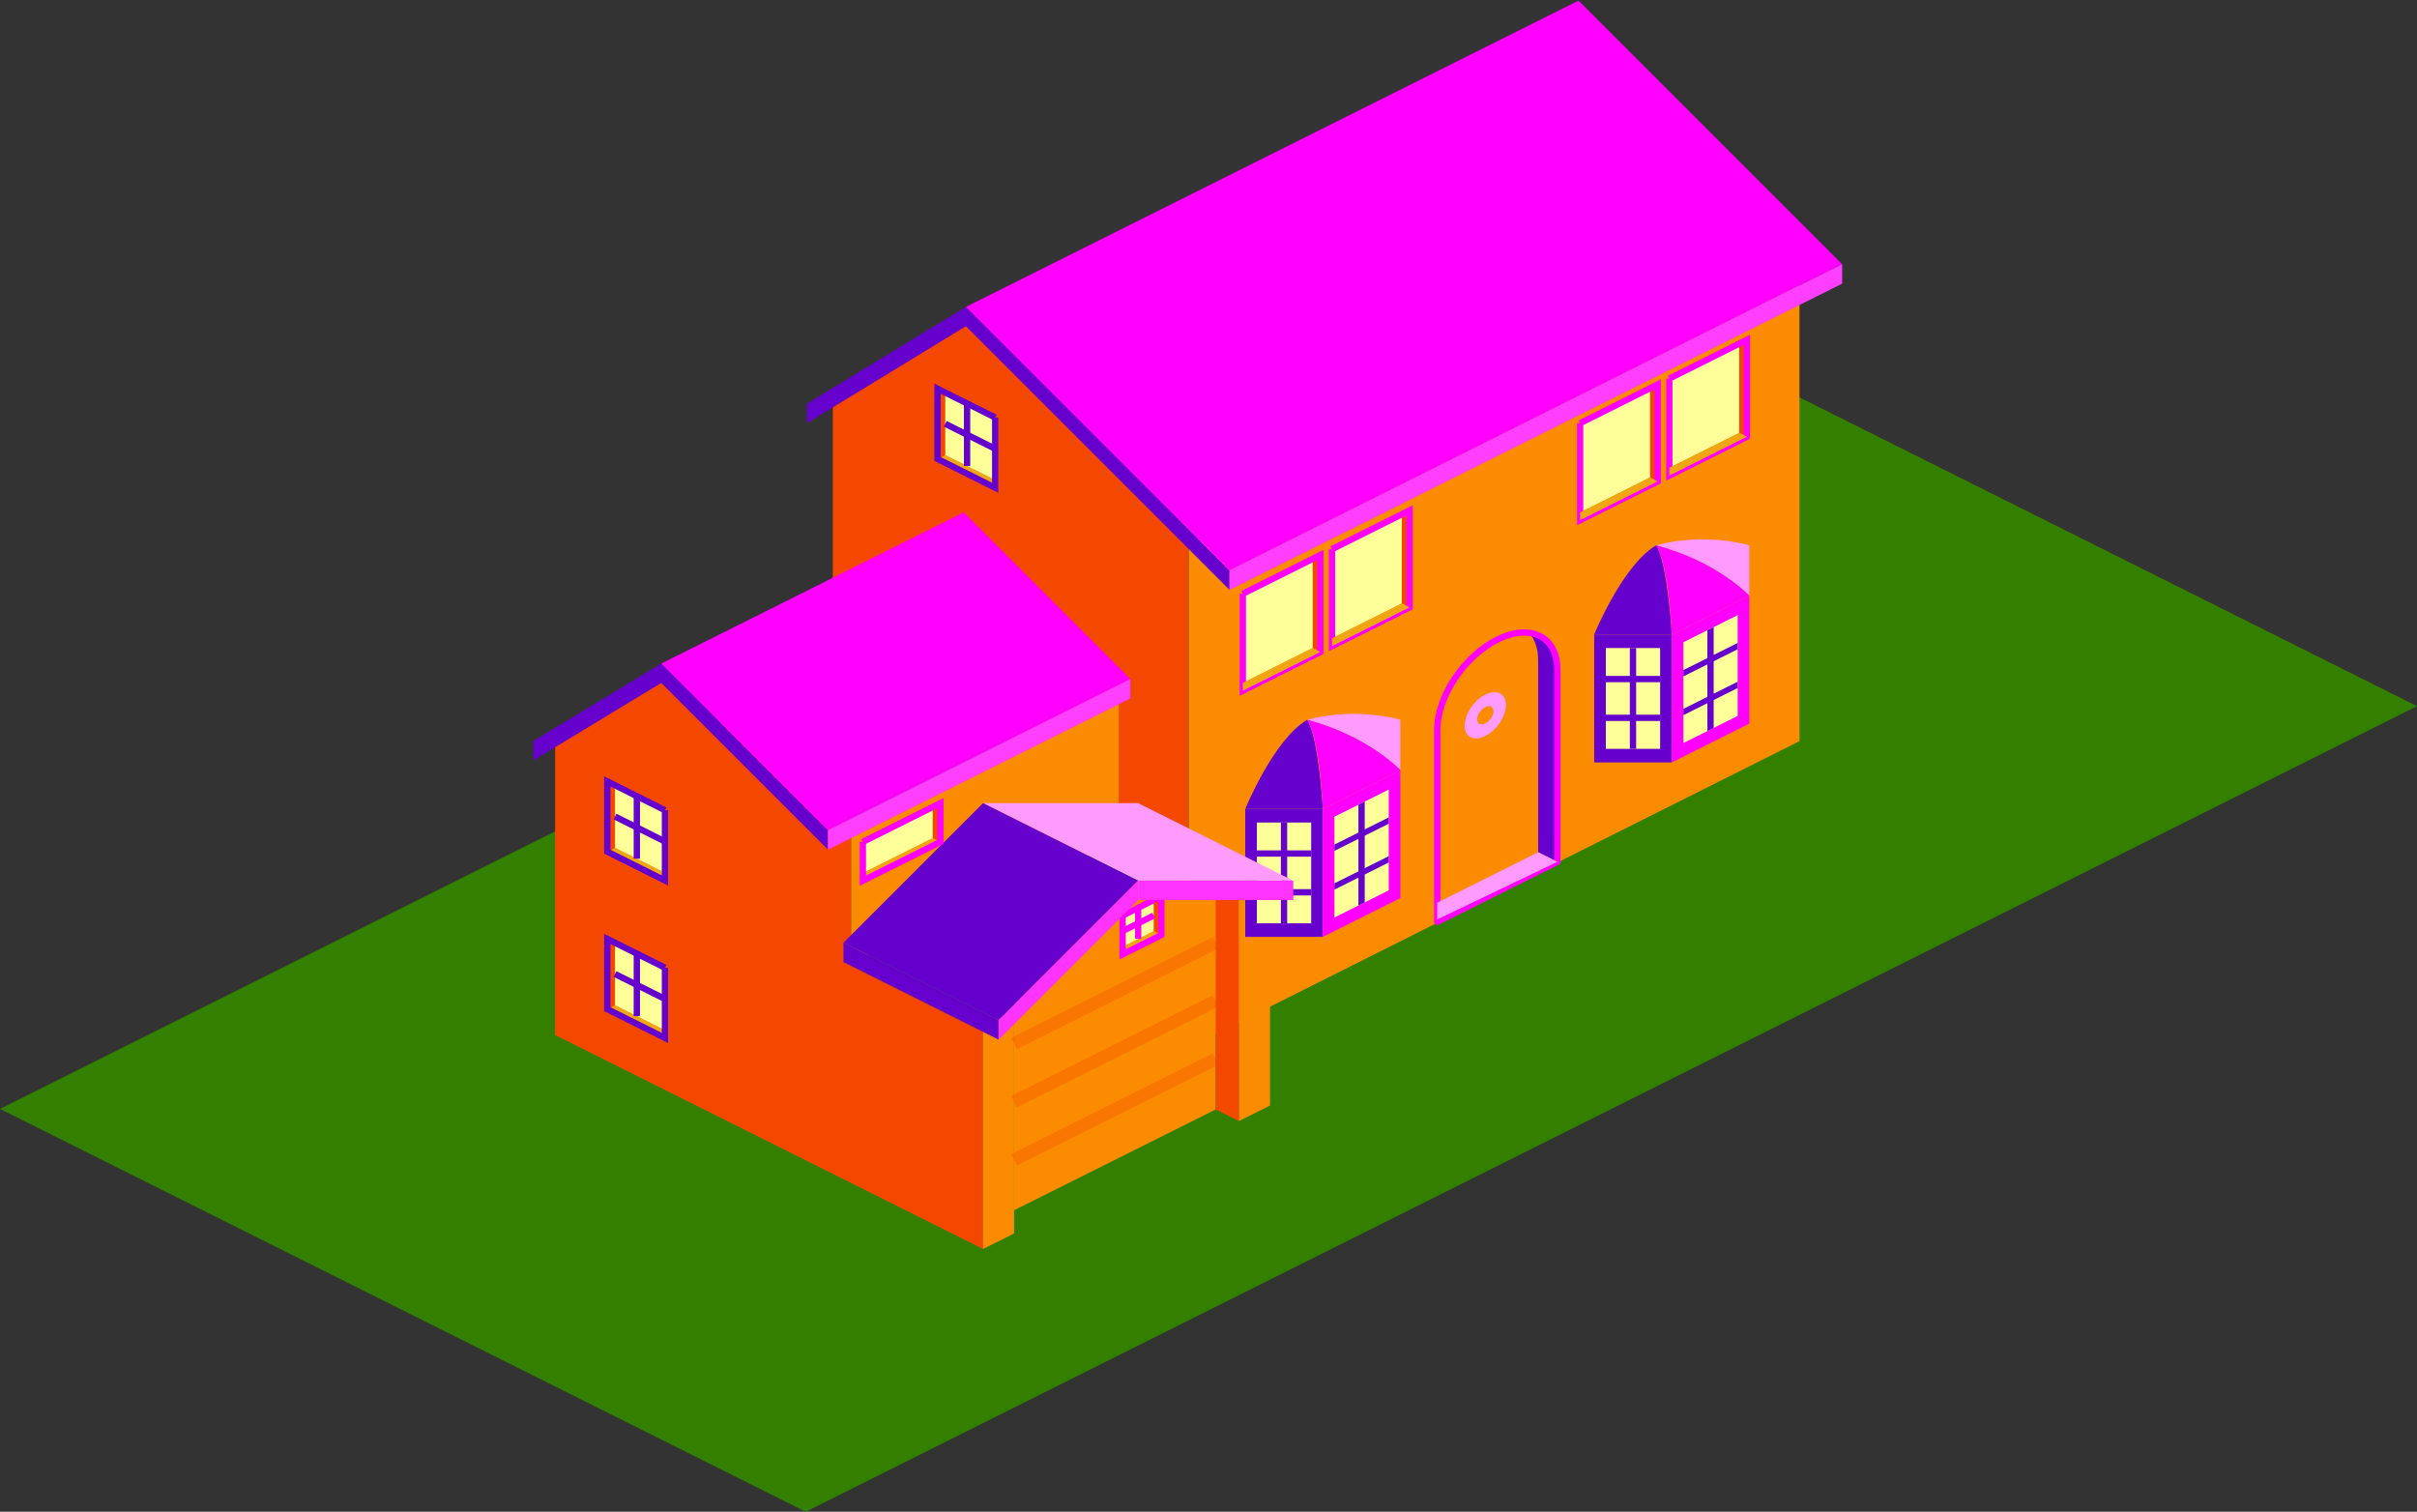 <?xml version="1.0" encoding="UTF-8" standalone="no"?>
<!-- Created with Inkscape (http://www.inkscape.org/) -->

<svg
   xmlns:dc="http://purl.org/dc/elements/1.1/"
   xmlns:cc="http://creativecommons.org/ns#"
   xmlns:rdf="http://www.w3.org/1999/02/22-rdf-syntax-ns#"
   xmlns:svg="http://www.w3.org/2000/svg"
   xmlns="http://www.w3.org/2000/svg"
   xmlns:xlink="http://www.w3.org/1999/xlink"
   xmlns:sodipodi="http://sodipodi.sourceforge.net/DTD/sodipodi-0.dtd"
   xmlns:inkscape="http://www.inkscape.org/namespaces/inkscape"
   width="384"
   height="240.193"
   id="svg2"
   version="1.1"
   inkscape:version="0.48.5 r10040"
   sodipodi:docname="2x1-742-evergreen.svg">
  <rect width="100%" height="100%" fill="#333333" stroke="none"/>
  <defs
     id="defs4" />
  <sodipodi:namedview
     id="base"
     pagecolor="#ffffff"
     bordercolor="#666666"
     borderopacity="1.0"
     inkscape:pageopacity="0.0"
     inkscape:pageshadow="2"
     inkscape:zoom="4"
     inkscape:cx="198.68961"
     inkscape:cy="169.14498"
     inkscape:document-units="px"
     inkscape:current-layer="g4985"
     showgrid="true"
     inkscape:window-width="1920"
     inkscape:window-height="1014"
     inkscape:window-x="0"
     inkscape:window-y="27"
     inkscape:window-maximized="1"
     fit-margin-top="0"
     fit-margin-left="0"
     fit-margin-right="0"
     fit-margin-bottom="0">
    <inkscape:grid
       type="xygrid"
       id="grid2998"
       empspacing="5"
       visible="true"
       enabled="true"
       snapvisiblegridlinesonly="true"
       originx="-235px"
       originy="-547px" />
  </sodipodi:namedview>
  <g
     inkscape:label="Layer 1"
     inkscape:groupmode="layer"
     id="layer1"
     transform="translate(-235,-265.169)">
    <path
       style="fill:#338000;fill-opacity:1;stroke:none"
       d="m 235,441.362 128,64 256,-128 -128,-64 z"
       id="path5129"
       inkscape:connector-curvature="0" />
    <g
       id="g4985"
       transform="matrix(0.616,0,0,0.616,163.263,151.077)">
      <g
         id="g4561"
         style="stroke:none">
        <path
           inkscape:connector-curvature="0"
           id="path3021"
           d="m 423.071,455.362 157.5,-79 0,-130 -157.5,79 z"
           style="fill:#fb8b00;fill-opacity:1;stroke:none"
           sodipodi:nodetypes="ccccc" />
        <path
           style="fill:#fb8b00;fill-opacity:1;stroke:none"
           d="m 430,471.362 -52,26 0,-85 52,0 z"
           id="path4241"
           inkscape:connector-curvature="0"
           sodipodi:nodetypes="cc" />
        <path
           style="fill:#f44800;fill-opacity:1;stroke:none"
           d="m 423,325.362 0,92 -91.751,-78.625 0,-50 L 365,267.362 z"
           id="path4239"
           inkscape:connector-curvature="0"
           sodipodi:nodetypes="cccccc" />
        <g
           id="g4235"
           style="stroke:none">
          <path
             sodipodi:nodetypes="cccccccc"
             inkscape:connector-curvature="0"
             id="path4220"
             d="m 336,398.362 0,35 34,16 0,58 -110.375,-55.188 0,-75.625 L 287,359.362 z"
             style="fill:#f44800;fill-opacity:1;stroke:none" />
          <path
             inkscape:connector-curvature="0"
             id="path4226"
             d="m 436,474.362 -6,-3 0,-56 6,0 z"
             style="fill:#f44800;fill-opacity:1;stroke:none" />
        </g>
        <g
           id="g4230"
           style="stroke:none">
          <path
             inkscape:connector-curvature="0"
             id="path4222"
             d="m 370,507.362 8,-4 0,-57 -8,3 z"
             style="fill:#fb8b00;fill-opacity:1;stroke:none" />
          <path
             style="fill:#fb8b00;fill-opacity:1;stroke:none"
             d="m 436,474.362 8,-4 0,-57 -8,3 z"
             id="path4224"
             inkscape:connector-curvature="0" />
          <path
             inkscape:connector-curvature="0"
             id="path4228"
             d="m 405,362.362 0,40 -69,31 0,-35 z"
             style="fill:#fb8b00;fill-opacity:1;stroke:none" />
        </g>
      </g>
      <use
         height="1052.362"
         width="744.094"
         transform="translate(-90,45)"
         id="use4856"
         xlink:href="#g4837"
         y="0"
         x="0" />
      <g
         transform="translate(35,-165)"
         id="g4610">
        <path
           style="fill:#f0a513;fill-opacity:1;stroke:none"
           d="m 379,590.362 2,1 -10,5 0,-2 z"
           id="path4588"
           inkscape:connector-curvature="0" />
        <path
           style="fill:#f44800;fill-opacity:1;stroke:none"
           d="m 381,591.362 -2,-1 0,-8 2,-1 z"
           id="path4586"
           inkscape:connector-curvature="0" />
        <path
           style="fill:#ffff99;fill-opacity:1;stroke:none"
           d="m 379,582.362 0,8 -8,4 0,-8 z"
           id="path4598"
           inkscape:connector-curvature="0" />
        <path
           style="fill:none;stroke:#ff00ff;stroke-width:1.625px;stroke-linecap:butt;stroke-linejoin:miter;stroke-opacity:1"
           d="m 371,586.362 10,-5 0,10 -10,5 0,-10"
           id="path4584"
           inkscape:connector-curvature="0"
           sodipodi:nodetypes="ccccc" />
        <g
           id="g4594"
           style="stroke:#ff00ff;stroke-width:1.625;stroke-opacity:1"
           transform="translate(-34,134)">
          <path
             inkscape:connector-curvature="0"
             id="path4590"
             d="m 409,450.362 0,8"
             style="fill:none;stroke:#ff00ff;stroke-width:1.625px;stroke-linecap:butt;stroke-linejoin:miter;stroke-opacity:1" />
          <path
             inkscape:connector-curvature="0"
             id="path4592"
             d="m 413,452.362 -8,4"
             style="fill:none;stroke:#ff00ff;stroke-width:1.625px;stroke-linecap:butt;stroke-linejoin:miter;stroke-opacity:1" />
        </g>
      </g>
      <g
         style="fill:#ff00ff;fill-opacity:1;stroke:none"
         id="g4124">
        <path
           style="fill:#ff00ff;fill-opacity:1;stroke:none"
           d="m 591.571,253.362 -158,79"
           id="path2996"
           inkscape:connector-curvature="0"
           sodipodi:nodetypes="cc" />
        <path
           style="fill:#6600cc;fill-opacity:1;stroke:none"
           d="m 433.571,337.362 -68,-68 0,-5 68,68 z"
           id="path3002"
           inkscape:connector-curvature="0"
           sodipodi:nodetypes="ccccc" />
        <path
           style="fill:#ff00ff;fill-opacity:1;stroke:none"
           d="m 433.571,337.362 158,-79 0,-5 -158,79 z"
           id="path3004"
           inkscape:connector-curvature="0" />
        <path
           sodipodi:nodetypes="ccccc"
           inkscape:connector-curvature="0"
           id="path3008"
           d="m 365.571,269.362 -41,25 0,-5 41,-25 z"
           style="fill:#6600cc;fill-opacity:1;stroke:none" />
        <path
           sodipodi:nodetypes="cc"
           inkscape:connector-curvature="0"
           id="path3000"
           d="m 523.571,185.362 -158,79 68,68 158,-79 z"
           style="fill:#ff00ff;fill-opacity:1;stroke:none" />
        <path
           inkscape:connector-curvature="0"
           id="path5110"
           d="m 433.571,337.362 158,-79 0,-5 -158,79 z"
           style="opacity:0.248;fill:#ffffff;fill-opacity:1;stroke:none" />
      </g>
      <g
         transform="translate(-78.571,92)"
         id="g4131"
         style="stroke:none">
        <path
           sodipodi:nodetypes="ccccc"
           inkscape:connector-curvature="0"
           id="path4135"
           d="m 408.571,312.362 -43,-43 0,-5 43,43 z"
           style="fill:#6600cc;fill-opacity:1;stroke:none" />
        <path
           sodipodi:nodetypes="ccccc"
           inkscape:connector-curvature="0"
           id="path4137"
           d="m 408.571,312.362 78,-39 0,-5 -78,39 z"
           style="fill:#ff00ff;fill-opacity:1;stroke:none" />
        <path
           style="fill:#ff00ff;fill-opacity:1;stroke:none"
           d="m 443.571,225.362 -78,39 43,43 78,-39 z"
           id="path4141"
           inkscape:connector-curvature="0"
           sodipodi:nodetypes="ccccc" />
        <path
           sodipodi:nodetypes="ccccc"
           inkscape:connector-curvature="0"
           id="path4143"
           d="m 365.571,269.362 -33,20 0,-5 33,-20 z"
           style="fill:#6600cc;fill-opacity:1;stroke:none" />
        <path
           style="opacity:0.248;fill:#ffffff;fill-opacity:1;stroke:none"
           d="m 408.571,312.362 78,-39 0,-5 -78,39 z"
           id="path5112"
           inkscape:connector-curvature="0"
           sodipodi:nodetypes="ccccc" />
      </g>
      <path
         inkscape:connector-curvature="0"
         id="path4173"
         d="m 370,392.362 40,0 40,20 -40,0 z"
         style="fill:#ff9bff;fill-opacity:1;stroke:none" />
      <path
         inkscape:connector-curvature="0"
         id="path4175"
         d="m 410,412.362 -36,36 -40,-20 36,-36 z"
         style="fill:#6600cc;fill-opacity:1;stroke:none" />
      <path
         inkscape:connector-curvature="0"
         id="path4214"
         d="m 450,412.362 0,5 -40,0 0,-5 z"
         style="fill:#ff00ff;fill-opacity:1;stroke:none" />
      <path
         inkscape:connector-curvature="0"
         id="path4216"
         d="m 410,412.362 -36,36 0,5 36,-36 z"
         style="fill:#ff00ff;fill-opacity:1;stroke:none" />
      <path
         inkscape:connector-curvature="0"
         id="path4218"
         d="m 334,428.362 0,5 40,20 0,-5 z"
         style="fill:#6600cc;fill-opacity:1;stroke:none" />
      <g
         style="opacity:0.301;stroke:#f44800;stroke-width:3.249;stroke-miterlimit:4;stroke-opacity:1;stroke-dasharray:none"
         id="g4579">
        <path
           style="fill:none;stroke:#f44800;stroke-width:3.249;stroke-linecap:butt;stroke-linejoin:miter;stroke-miterlimit:4;stroke-opacity:1;stroke-dasharray:none"
           d="m 378,484.362 52,-26"
           id="path4573"
           inkscape:connector-curvature="0"
           sodipodi:nodetypes="cc" />
        <path
           sodipodi:nodetypes="cc"
           inkscape:connector-curvature="0"
           id="path4575"
           d="m 378,469.362 52,-26"
           style="fill:none;stroke:#f44800;stroke-width:3.249;stroke-linecap:butt;stroke-linejoin:miter;stroke-miterlimit:4;stroke-opacity:1;stroke-dasharray:none" />
        <path
           style="fill:none;stroke:#f44800;stroke-width:3.249;stroke-linecap:butt;stroke-linejoin:miter;stroke-miterlimit:4;stroke-opacity:1;stroke-dasharray:none"
           d="m 378,454.362 52,-26"
           id="path4577"
           inkscape:connector-curvature="0"
           sodipodi:nodetypes="cc" />
      </g>
      <g
         id="g4619"
         transform="translate(-22,-189)">
        <path
           sodipodi:nodetypes="ccccc"
           inkscape:connector-curvature="0"
           id="path4621"
           d="m 379,590.362 2,1 -20,10 0,-2 z"
           style="fill:#f0a513;fill-opacity:1;stroke:none" />
        <path
           inkscape:connector-curvature="0"
           id="path4623"
           d="m 381,591.362 -2,-1 0,-8 2,-1 z"
           style="fill:#f44800;fill-opacity:1;stroke:none" />
        <path
           sodipodi:nodetypes="ccccc"
           inkscape:connector-curvature="0"
           id="path4625"
           d="m 379,582.362 0,8 -18,9 0,-8 z"
           style="fill:#ffff99;fill-opacity:1;stroke:none" />
        <path
           sodipodi:nodetypes="ccccc"
           inkscape:connector-curvature="0"
           id="path4627"
           d="m 361,591.362 20,-10 0,10 -20,10 0,-10"
           style="fill:none;stroke:#ff00ff;stroke-width:1.625px;stroke-linecap:butt;stroke-linejoin:miter;stroke-opacity:1" />
      </g>
      <g
         id="g4648"
         transform="matrix(-1,0,0,1,654.08,-194.604)">
        <path
           inkscape:connector-curvature="0"
           id="path4650"
           d="m 379,598.486 2,1 -14.874,7.437 0,-2 z"
           style="fill:#f0a513;fill-opacity:1;stroke:none"
           sodipodi:nodetypes="ccccc" />
        <path
           inkscape:connector-curvature="0"
           id="path4652"
           d="m 381,599.486 -2,-1 0,-16.123 2,-1 z"
           style="fill:#f44800;fill-opacity:1;stroke:none"
           sodipodi:nodetypes="ccccc" />
        <path
           inkscape:connector-curvature="0"
           id="path4654"
           d="m 379,582.362 0,16.123 -12.874,6.437 0,-16.123 z"
           style="fill:#ffff99;fill-opacity:1;stroke:none"
           sodipodi:nodetypes="ccccc" />
        <path
           sodipodi:nodetypes="ccccc"
           inkscape:connector-curvature="0"
           id="path4656"
           d="M 366.126,588.799 381,581.362 l 0,18.123 -14.874,7.437 0,-18.123"
           style="fill:none;stroke:#6600cc;stroke-width:1.625px;stroke-linecap:butt;stroke-linejoin:miter;stroke-opacity:1" />
        <g
           transform="translate(-34,134)"
           style="stroke:#ff00ff;stroke-width:1.625;stroke-opacity:1"
           id="g4658">
          <path
             style="fill:none;stroke:#6600cc;stroke-width:1.625px;stroke-linecap:butt;stroke-linejoin:miter;stroke-opacity:1"
             d="m 407.375,451.175 0,16.123"
             id="path4660"
             inkscape:connector-curvature="0"
             sodipodi:nodetypes="cc" />
          <path
             style="fill:none;stroke:#6600cc;stroke-width:1.625px;stroke-linecap:butt;stroke-linejoin:miter;stroke-opacity:1"
             d="m 413,456.424 -12.874,6.437"
             id="path4662"
             inkscape:connector-curvature="0"
             sodipodi:nodetypes="cc" />
        </g>
      </g>
      <g
         id="g4684">
        <g
           id="g4664"
           transform="translate(76,-253)">
          <path
             inkscape:connector-curvature="0"
             id="path4668"
             d="m 381,606.362 -2,-1 0,-23 2,-1 z"
             style="fill:#f44800;fill-opacity:1;stroke:none"
             sodipodi:nodetypes="ccccc" />
          <path
             sodipodi:nodetypes="ccccc"
             inkscape:connector-curvature="0"
             id="path4670"
             d="m 379,582.362 0,23 -18,9 0,-23 z"
             style="fill:#ffff99;fill-opacity:1;stroke:none" />
          <path
             sodipodi:nodetypes="ccccc"
             inkscape:connector-curvature="0"
             id="path4672"
             d="m 361,591.362 20,-10 0,25 -20,10 0,-25"
             style="fill:none;stroke:#ff00ff;stroke-width:1.625px;stroke-linecap:butt;stroke-linejoin:miter;stroke-opacity:1" />
          <path
             sodipodi:nodetypes="ccccc"
             inkscape:connector-curvature="0"
             id="path4666"
             d="m 379,605.362 2,1 -20,10 0,-2 z"
             style="fill:#f0a513;fill-opacity:1;stroke:none" />
        </g>
        <g
           transform="translate(99,-264.5)"
           id="g4674">
          <path
             sodipodi:nodetypes="ccccc"
             style="fill:#f44800;fill-opacity:1;stroke:none"
             d="m 381,606.362 -2,-1 0,-23 2,-1 z"
             id="path4676"
             inkscape:connector-curvature="0" />
          <path
             style="fill:#ffff99;fill-opacity:1;stroke:none"
             d="m 379,582.362 0,23 -18,9 0,-23 z"
             id="path4678"
             inkscape:connector-curvature="0"
             sodipodi:nodetypes="ccccc" />
          <path
             style="fill:none;stroke:#ff00ff;stroke-width:1.625px;stroke-linecap:butt;stroke-linejoin:miter;stroke-opacity:1"
             d="m 361,591.362 20,-10 0,25 -20,10 0,-25"
             id="path4680"
             inkscape:connector-curvature="0"
             sodipodi:nodetypes="ccccc" />
          <path
             style="fill:#f0a513;fill-opacity:1;stroke:none"
             d="m 379,605.362 2,1 -20,10 0,-2 z"
             id="path4682"
             inkscape:connector-curvature="0"
             sodipodi:nodetypes="ccccc" />
        </g>
      </g>
      <g
         transform="translate(87,-44)"
         id="g4696">
        <g
           transform="translate(76,-253)"
           id="g4698">
          <path
             sodipodi:nodetypes="ccccc"
             style="fill:#f44800;fill-opacity:1;stroke:none"
             d="m 381,606.362 -2,-1 0,-23 2,-1 z"
             id="path4700"
             inkscape:connector-curvature="0" />
          <path
             style="fill:#ffff99;fill-opacity:1;stroke:none"
             d="m 379,582.362 0,23 -18,9 0,-23 z"
             id="path4702"
             inkscape:connector-curvature="0"
             sodipodi:nodetypes="ccccc" />
          <path
             style="fill:none;stroke:#ff00ff;stroke-width:1.625px;stroke-linecap:butt;stroke-linejoin:miter;stroke-opacity:1"
             d="m 361,591.362 20,-10 0,25 -20,10 0,-25"
             id="path4704"
             inkscape:connector-curvature="0"
             sodipodi:nodetypes="ccccc" />
          <path
             style="fill:#f0a513;fill-opacity:1;stroke:none"
             d="m 379,605.362 2,1 -20,10 0,-2 z"
             id="path4706"
             inkscape:connector-curvature="0"
             sodipodi:nodetypes="ccccc" />
        </g>
        <g
           id="g4708"
           transform="translate(99,-264.5)">
          <path
             inkscape:connector-curvature="0"
             id="path4710"
             d="m 381,606.362 -2,-1 0,-23 2,-1 z"
             style="fill:#f44800;fill-opacity:1;stroke:none"
             sodipodi:nodetypes="ccccc" />
          <path
             sodipodi:nodetypes="ccccc"
             inkscape:connector-curvature="0"
             id="path4712"
             d="m 379,582.362 0,23 -18,9 0,-23 z"
             style="fill:#ffff99;fill-opacity:1;stroke:none" />
          <path
             sodipodi:nodetypes="ccccc"
             inkscape:connector-curvature="0"
             id="path4714"
             d="m 361,591.362 20,-10 0,25 -20,10 0,-25"
             style="fill:none;stroke:#ff00ff;stroke-width:1.625px;stroke-linecap:butt;stroke-linejoin:miter;stroke-opacity:1" />
          <path
             sodipodi:nodetypes="ccccc"
             inkscape:connector-curvature="0"
             id="path4716"
             d="m 379,605.362 2,1 -20,10 0,-2 z"
             style="fill:#f0a513;fill-opacity:1;stroke:none" />
        </g>
      </g>
      <g
         id="g4837"
         transform="translate(1.625,6.499)">
        <path
           style="fill:#6600cc;fill-opacity:1;stroke:none"
           d="m 526,342.362 20,0 0,33 -20,0 z"
           id="path4736"
           inkscape:connector-curvature="0"
           sodipodi:nodetypes="ccccc" />
        <g
           id="g4738"
           transform="translate(0,0.5)">
          <rect
             y="345.362"
             x="529"
             height="26"
             width="14"
             id="rect4718"
             style="fill:#ffff99;fill-opacity:1;stroke:none" />
          <path
             inkscape:connector-curvature="0"
             id="path4720"
             d="m 536,345.362 0,26"
             style="fill:none;stroke:#6600cc;stroke-width:1.625px;stroke-linecap:butt;stroke-linejoin:miter;stroke-opacity:1" />
          <g
             style="stroke:#6600cc;stroke-width:1.625;stroke-opacity:1"
             transform="translate(-5,2.6171874e-6)"
             id="g4726">
            <path
               style="fill:none;stroke:#6600cc;stroke-width:1.625px;stroke-linecap:butt;stroke-linejoin:miter;stroke-opacity:1"
               d="m 534,353.362 14,0"
               id="path4722"
               inkscape:connector-curvature="0" />
            <path
               style="fill:none;stroke:#6600cc;stroke-width:1.625px;stroke-linecap:butt;stroke-linejoin:miter;stroke-opacity:1"
               d="m 534,363.362 14,0"
               id="path4724"
               inkscape:connector-curvature="0" />
          </g>
        </g>
        <path
           sodipodi:nodetypes="ccccc"
           inkscape:connector-curvature="0"
           id="path4768"
           d="m 546,342.362 20,-10 0,33 -20,10 z"
           style="fill:#ff00ff;fill-opacity:1;stroke:none" />
        <path
           style="fill:#6600cc;fill-opacity:1;stroke:none"
           d="m 526,342.362 c 0,0 7.352,-18.007 16,-23 3,5 4,23 4,23"
           id="path4772"
           inkscape:connector-curvature="0"
           sodipodi:nodetypes="ccc" />
        <path
           style="fill:#ff9bff;fill-opacity:1;stroke:none"
           d="m 566,332.362 0,-13 c 0,0 -11.174,-3.437 -24,0 15.574,4.173 24,13 24,13 z"
           id="path4792"
           inkscape:connector-curvature="0"
           sodipodi:nodetypes="cccc" />
        <path
           style="fill:#ff00ff;fill-opacity:1;stroke:none"
           d="m 542,319.362 c 15.945,4.272 24,13 24,13 l -20,10 c 0,0 -0.57,-17.06 -4,-23 z"
           id="path4774"
           inkscape:connector-curvature="0"
           sodipodi:nodetypes="cccc" />
        <g
           transform="matrix(1,-0.5,0,1,20,263.498)"
           id="g4756">
          <rect
             style="fill:#ffff99;fill-opacity:1;stroke:none"
             id="rect4758"
             width="14"
             height="26"
             x="529"
             y="345.362" />
          <path
             style="fill:none;stroke:#6600cc;stroke-width:1.625px;stroke-linecap:butt;stroke-linejoin:miter;stroke-opacity:1"
             d="m 536,345.362 0,26"
             id="path4760"
             inkscape:connector-curvature="0" />
          <g
             id="g4762"
             transform="translate(-5,2.6171874e-6)"
             style="stroke:#6600cc;stroke-width:1.625;stroke-opacity:1">
            <path
               inkscape:connector-curvature="0"
               id="path4764"
               d="m 534,353.362 14,0"
               style="fill:none;stroke:#6600cc;stroke-width:1.625px;stroke-linecap:butt;stroke-linejoin:miter;stroke-opacity:1" />
            <path
               inkscape:connector-curvature="0"
               id="path4766"
               d="m 534,363.362 14,0"
               style="fill:none;stroke:#6600cc;stroke-width:1.625px;stroke-linecap:butt;stroke-linejoin:miter;stroke-opacity:1" />
          </g>
        </g>
      </g>
      <g
         transform="matrix(1.239,0,0,1.239,-118.727,-99.701)"
         id="g4976">
        <g
           id="g4951"
           transform="translate(0,7)">
          <path
             id="path4932"
             d="M 508.094,354.719 510,400.375 l 4,2 0,-26 0,-13 0,-1 c 0,-4.484 -2.359,-7.224 -5.906,-7.656 z"
             style="fill:#6600cc;fill-opacity:1;stroke:none"
             inkscape:connector-curvature="0" />
          <g
             style="fill:#fb8b00;fill-opacity:1;stroke:none"
             id="g4926"
             transform="matrix(1,-0.5,0,1,-53.5,235.485)">
            <path
               sodipodi:nodetypes="sssccscs"
               inkscape:connector-curvature="0"
               id="path4928"
               transform="matrix(1,0.5,0,1,53.5,-208.735)"
               d="m 507.188,354.656 c -1.707,-0.025 -3.632,0.441 -5.688,1.469 -6.904,3.452 -12.5,11.846 -12.5,18.75 l 0,36 21,-10.5 0,-40 c 0,-2.418 -0.686,-4.338 -1.875,-5.656 -0.303,-0.039 -0.617,-0.058 -0.938,-0.062 z"
               style="fill:#fb8b00;fill-opacity:1;stroke:none" />
          </g>
          <path
             sodipodi:nodetypes="ssccss"
             inkscape:connector-curvature="0"
             id="rect4918"
             d="m 501.5,356.112 c -6.904,3.452 -12.5,11.846 -12.5,18.75 l 0,40 25,-12.5 0,-40 c 0,-6.904 -5.596,-9.702 -12.5,-6.25 z"
             style="fill:none;stroke:#ff00ff;stroke-width:1.312;stroke-linecap:round;stroke-linejoin:round;stroke-miterlimit:4;stroke-opacity:1;stroke-dasharray:none" />
          <path
             sodipodi:nodetypes="ccccc"
             inkscape:connector-curvature="0"
             id="path4930"
             d="m 510,400.362 4,2 -25,12 0,-3.5 z"
             style="fill:#ff9bff;fill-opacity:1;stroke:none" />
        </g>
        <path
           sodipodi:type="arc"
           style="fill:none;stroke:#ff9bff;stroke-width:2.623;stroke-miterlimit:4;stroke-opacity:1;stroke-dasharray:none"
           id="path4958"
           sodipodi:cx="503"
           sodipodi:cy="362.36218"
           sodipodi:rx="3"
           sodipodi:ry="3"
           d="m 506,362.362 c 0,1.657 -1.343,3 -3,3 -1.657,0 -3,-1.343 -3,-3 0,-1.657 1.343,-3 3,-3 1.657,0 3,1.343 3,3 z"
           transform="matrix(1,-0.5,0,1,-4,267.998)" />
      </g>
      <path
         style="opacity:0.2;fill:#ffffff;fill-opacity:1;stroke:none"
         d="m 450,412.362 0,5 -40,0 0,-5 z"
         id="path5114"
         inkscape:connector-curvature="0" />
      <path
         style="opacity:0.2;fill:#ffffff;fill-opacity:1;stroke:none"
         d="m 410,412.362 -36,36 0,5 36,-36 z"
         id="path5116"
         inkscape:connector-curvature="0" />
      <use
         x="0"
         y="0"
         xlink:href="#g4648"
         id="use3132"
         transform="translate(0,40.617)"
         width="384"
         height="240.193" />
      <use
         x="0"
         y="0"
         xlink:href="#g4648"
         id="use3134"
         transform="translate(85.172,-101.29)"
         width="384"
         height="240.193" />
    </g>
  </g>
</svg>
